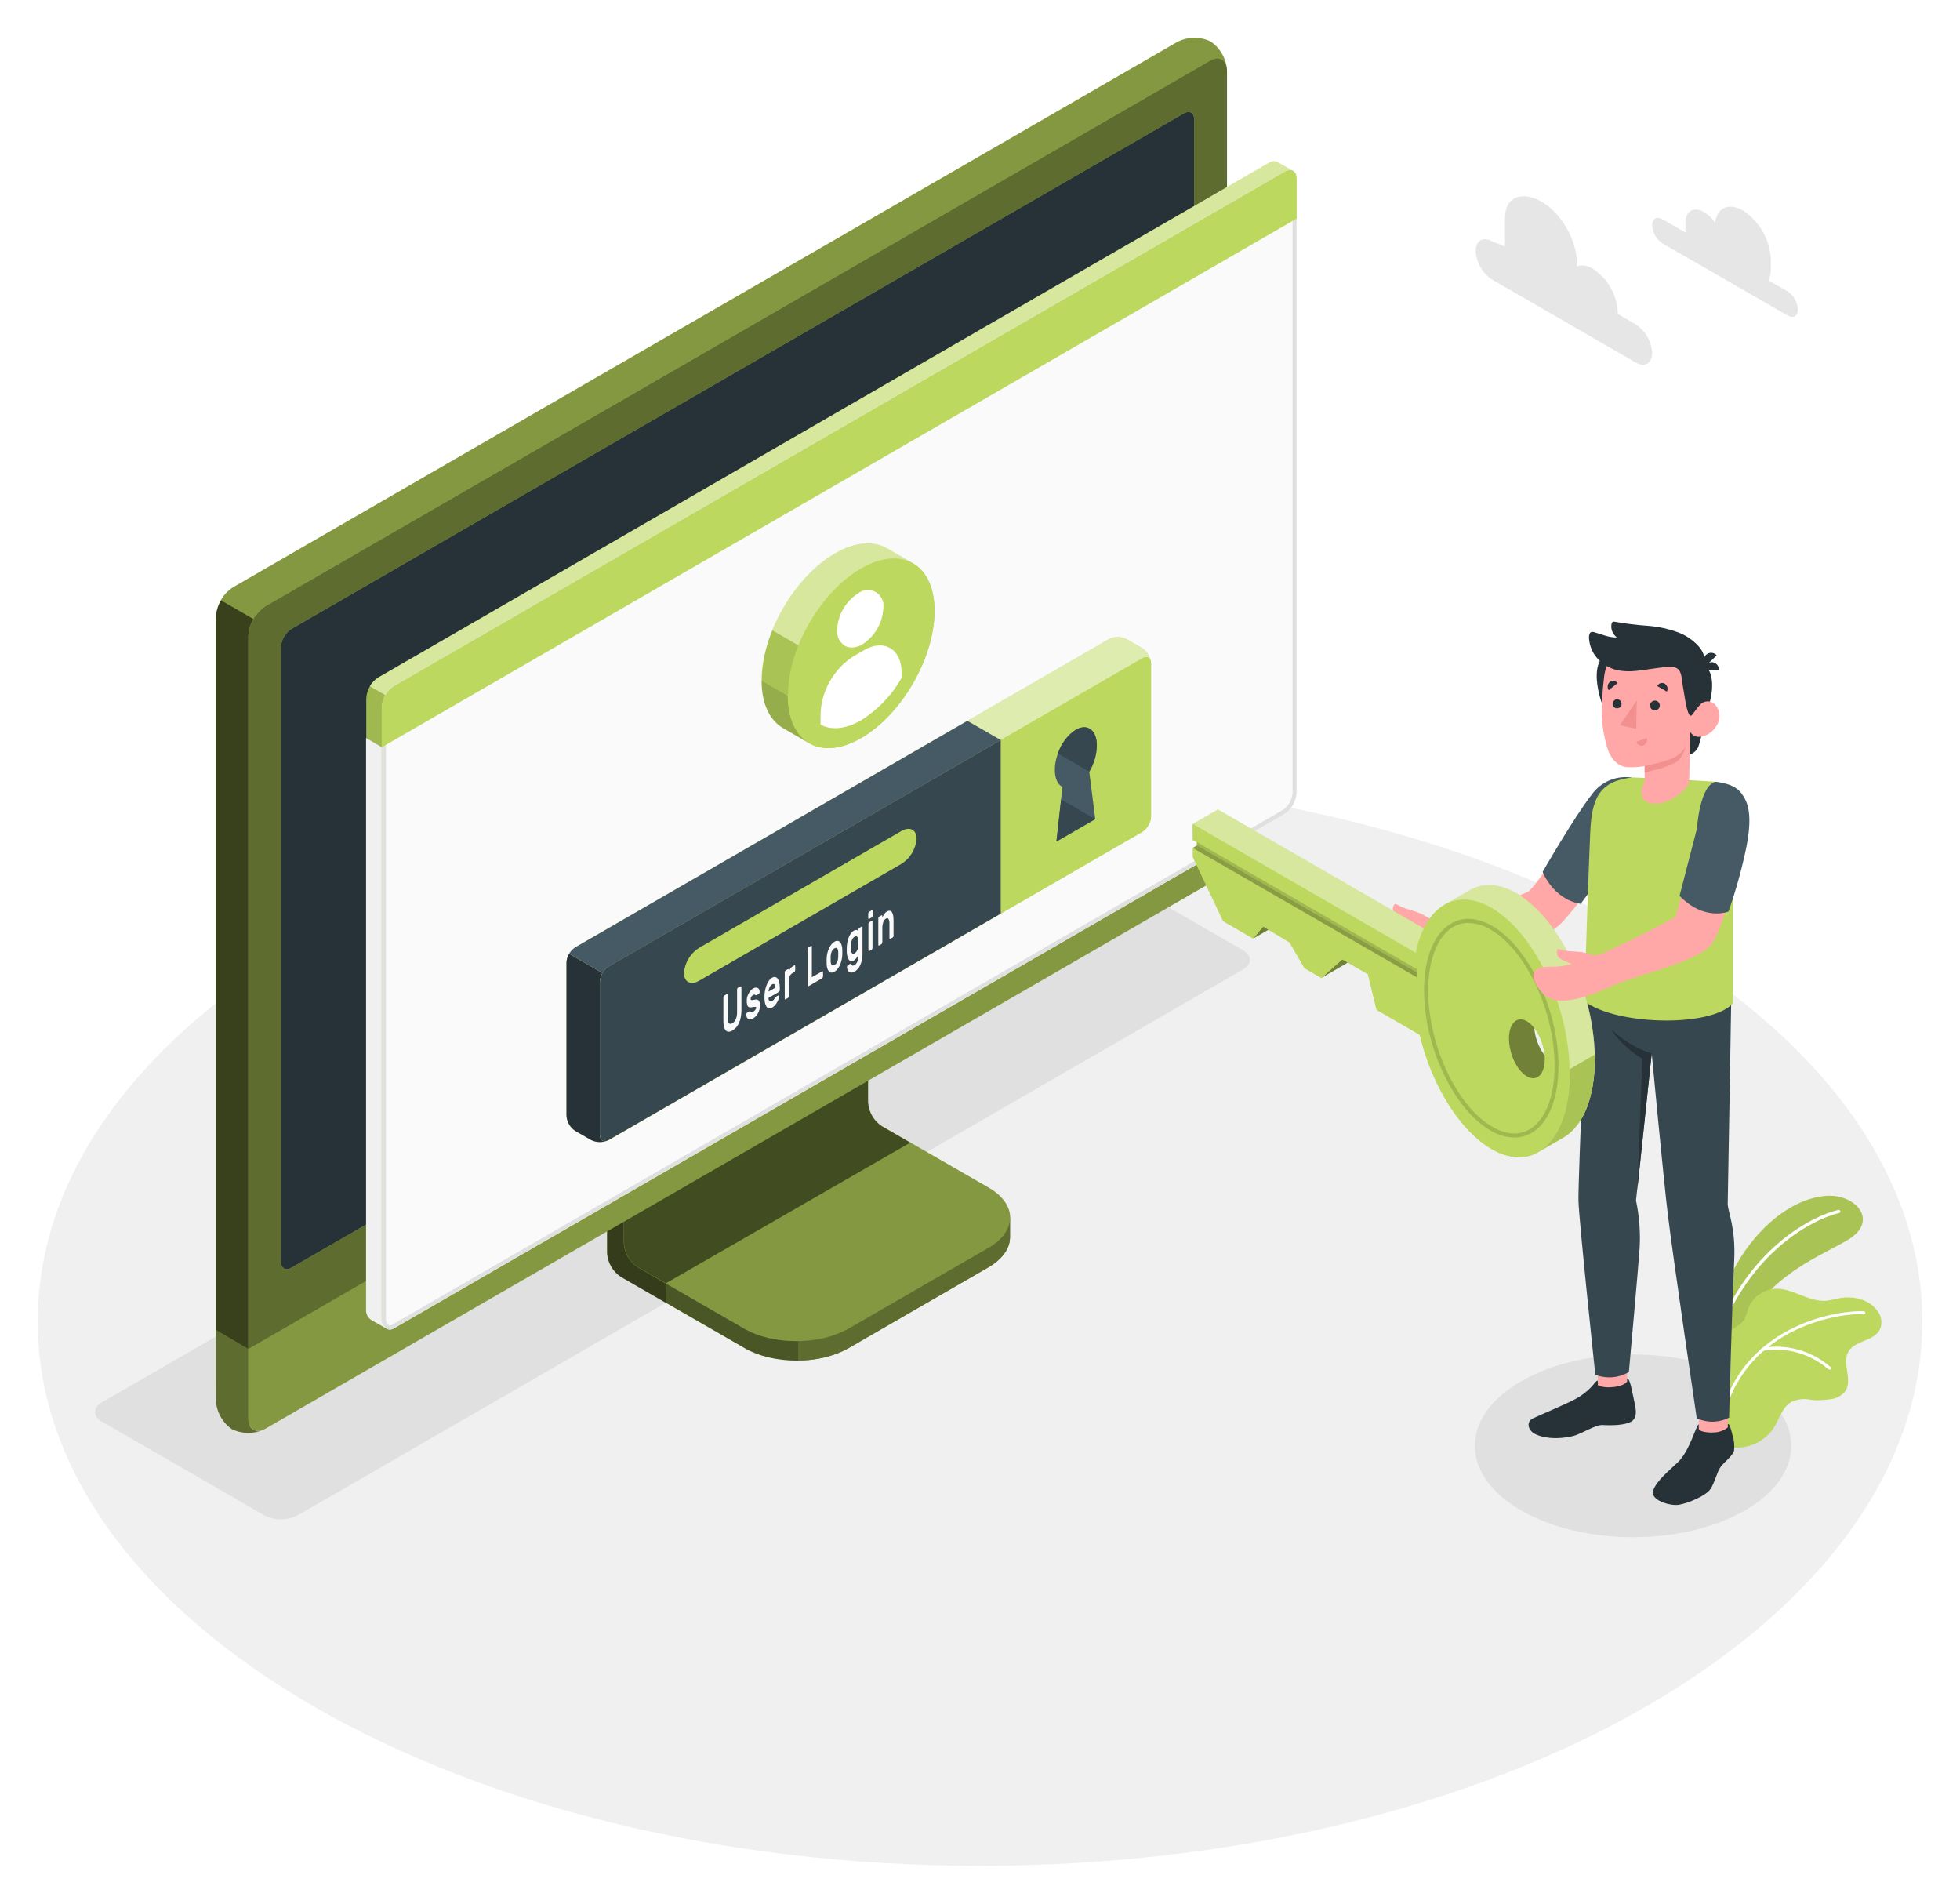 <svg width="520" height="505" viewBox="0 0 520 505" fill="none" xmlns="http://www.w3.org/2000/svg">
<g filter="url(#filter0_d_275_5054)">
<path d="M255 489.89C393.071 489.89 505 425.267 505 345.551C505 265.836 393.071 201.213 255 201.213C116.929 201.213 5 265.836 5 345.551C5 425.267 116.929 489.89 255 489.89Z" fill="#F0F0F0"/>
<path d="M398.574 395.634C382.181 386.169 382.181 370.826 398.574 361.362C414.968 351.897 441.548 351.897 457.941 361.362C474.335 370.826 474.335 386.169 457.941 395.634C441.548 405.099 414.968 405.099 398.574 395.634Z" fill="#E0E0E0"/>
<path d="M65.142 396.95L22.02 372.057C19.59 370.657 19.59 368.375 22.02 366.975L272.847 222.159C274.21 221.468 275.717 221.108 277.245 221.108C278.774 221.108 280.28 221.468 281.644 222.159L324.776 247.052C327.206 248.453 327.206 250.734 324.776 252.135L73.949 396.95C72.584 397.641 71.075 398.001 69.545 398.001C68.015 398.001 66.507 397.641 65.142 396.95Z" fill="#E0E0E0"/>
<path d="M220.144 352.576L257.218 331.142C261.038 328.935 262.948 326.049 262.948 323.152C262.948 320.255 262.948 317.995 262.948 317.995L224.494 296.307C223.42 295.612 222.526 294.673 221.884 293.567C221.242 292.46 220.871 291.218 220.802 289.94V244.219L156.076 281.632V327.333C156.151 328.609 156.524 329.85 157.165 330.955C157.806 332.061 158.698 333.001 159.769 333.699L192.492 352.544C200.111 356.99 212.504 356.99 220.144 352.576Z" fill="#BCD85E"/>
<g opacity="0.6">
<path d="M220.144 352.576L257.218 331.142C261.038 328.935 262.948 326.049 262.948 323.152C262.948 320.255 262.948 317.995 262.948 317.995L224.494 296.307C223.42 295.612 222.526 294.673 221.884 293.567C221.242 292.46 220.871 291.218 220.802 289.94V244.219L156.076 281.632V327.333C156.151 328.609 156.524 329.85 157.165 330.955C157.806 332.061 158.698 333.001 159.769 333.699L192.492 352.544C200.111 356.99 212.504 356.99 220.144 352.576Z" fill="black"/>
</g>
<path opacity="0.3" d="M171.6 335.429V340.565L159.737 333.721C158.666 333.023 157.775 332.083 157.136 330.977C156.496 329.871 156.126 328.63 156.055 327.354V281.633L168.385 274.513C168.639 277.643 168.915 280.879 169.18 284.062L160.511 289.049V324.755C160.58 326.032 160.951 327.275 161.592 328.382C162.234 329.488 163.129 330.427 164.204 331.121L171.6 335.429Z" fill="black"/>
<path d="M160.511 324.765C160.584 326.042 160.956 327.283 161.598 328.389C162.239 329.495 163.132 330.434 164.204 331.132L192.45 347.408C200.089 351.812 212.483 351.822 220.133 347.408L257.271 325.975C264.921 321.561 264.921 314.409 257.271 309.995L229.004 293.718C227.935 293.019 227.044 292.079 226.405 290.973C225.765 289.867 225.394 288.627 225.322 287.352V251.636L160.596 289.049L160.511 324.765Z" fill="#BCD85E"/>
<path opacity="0.3" d="M160.511 324.765C160.584 326.042 160.956 327.283 161.598 328.389C162.239 329.495 163.132 330.434 164.204 331.132L192.45 347.408C200.089 351.812 212.483 351.822 220.133 347.408L257.271 325.975C264.921 321.561 264.921 314.409 257.271 309.995L229.004 293.718C227.935 293.019 227.044 292.079 226.405 290.973C225.765 289.867 225.394 288.627 225.322 287.352V251.636L160.596 289.049L160.511 324.765Z" fill="black"/>
<path opacity="0.5" d="M236.484 298.079L228.961 293.739C227.892 293.04 227.002 292.1 226.362 290.994C225.723 289.889 225.352 288.648 225.279 287.373V251.636L160.554 289.049V324.765C160.627 326.042 160.999 327.283 161.64 328.389C162.282 329.495 163.175 330.434 164.246 331.132L171.674 335.376L236.484 298.079Z" fill="black"/>
<path d="M262.958 318.006V323.163C262.958 326.06 261.038 328.935 257.229 331.153L220.091 352.576C216.027 354.745 211.487 355.872 206.88 355.855V350.719C211.487 350.736 216.027 349.61 220.091 347.44L257.229 325.996C261.038 323.8 262.958 320.903 262.958 318.006Z" fill="#BCD85E"/>
<path opacity="0.5" d="M262.958 318.006V323.163C262.958 326.06 261.038 328.935 257.229 331.153L220.091 352.576C216.027 354.745 211.487 355.872 206.88 355.855V350.719C211.487 350.736 216.027 349.61 220.091 347.44L257.229 325.996C261.038 323.8 262.958 320.903 262.958 318.006Z" fill="black"/>
<path d="M56.526 369.15C57.925 369.826 59.464 370.163 61.017 370.136C62.571 370.108 64.097 369.716 65.471 368.991L315.885 224.419C317.227 223.543 318.345 222.364 319.147 220.975C319.949 219.587 320.412 218.03 320.5 216.429V13.849C320.452 12.291 320.037 10.768 319.288 9.401C318.54 8.035 317.479 6.865 316.192 5.986C314.795 5.31 313.257 4.972 311.705 5.002C310.152 5.031 308.629 5.427 307.258 6.156L56.844 150.77C55.506 151.651 54.395 152.836 53.602 154.228C52.81 155.621 52.357 157.181 52.282 158.781V361.33C52.329 362.874 52.737 364.386 53.475 365.744C54.212 367.102 55.257 368.269 56.526 369.15Z" fill="#BCD85E"/>
<path d="M65.503 368.98L315.916 224.409C317.261 223.535 318.38 222.355 319.182 220.967C319.984 219.578 320.447 218.02 320.532 216.419V13.849C320.532 10.91 318.463 9.711 315.916 11.185L65.503 155.757C64.159 156.632 63.041 157.812 62.239 159.2C61.437 160.588 60.974 162.146 60.887 163.747V366.317C60.887 369.256 62.956 370.455 65.503 368.98Z" fill="#BCD85E"/>
<path opacity="0.5" d="M65.503 368.98L315.916 224.409C317.261 223.535 318.38 222.355 319.182 220.967C319.984 219.578 320.447 218.02 320.532 216.419V13.849C320.532 10.91 318.463 9.711 315.916 11.185L65.503 155.757C64.159 156.632 63.041 157.812 62.239 159.2C61.437 160.588 60.974 162.146 60.887 163.747V366.317C60.887 369.256 62.956 370.455 65.503 368.98Z" fill="black"/>
<path d="M64.824 374.243C63.511 374.816 62.089 375.098 60.656 375.069C59.224 375.039 57.815 374.7 56.526 374.073C55.254 373.19 54.207 372.02 53.47 370.658C52.733 369.296 52.326 367.78 52.282 366.232V347.791L60.929 352.799V371.24C60.876 373.925 62.585 375.145 64.824 374.243Z" fill="#BCD85E"/>
<path opacity="0.5" d="M64.824 374.243C63.511 374.816 62.089 375.098 60.656 375.069C59.224 375.039 57.815 374.7 56.526 374.073C55.254 373.19 54.207 372.02 53.47 370.658C52.733 369.296 52.326 367.78 52.282 366.232V347.791L60.929 352.799V371.24C60.876 373.925 62.585 375.145 64.824 374.243Z" fill="black"/>
<path d="M60.876 352.799V371.24C60.876 374.179 62.999 375.368 65.492 373.904L315.906 229.332C317.243 228.46 318.357 227.287 319.159 225.907C319.96 224.527 320.427 222.978 320.522 221.385V202.858L60.876 352.799Z" fill="#BCD85E"/>
<path opacity="0.3" d="M60.887 352.756V371.24C60.887 374.179 63.009 375.368 65.503 373.904L315.916 229.332C317.252 228.459 318.364 227.286 319.163 225.906C319.963 224.525 320.428 222.977 320.522 221.385V202.858L60.887 352.756Z" fill="black"/>
<path d="M69.535 329.614V166.622C69.584 165.662 69.86 164.727 70.339 163.894C70.819 163.06 71.488 162.352 72.293 161.826L309.062 25.086C310.59 24.205 311.831 24.916 311.831 26.677V189.754C311.78 190.715 311.502 191.65 311.021 192.484C310.54 193.317 309.869 194.025 309.062 194.55L72.304 331.259C70.776 332.14 69.535 331.418 69.535 329.614Z" fill="#BCD85E"/>
<path d="M69.535 329.614V166.622C69.584 165.662 69.86 164.727 70.339 163.894C70.819 163.06 71.488 162.352 72.293 161.826L309.062 25.086C310.59 24.205 311.831 24.916 311.831 26.677V189.754C311.78 190.715 311.502 191.65 311.021 192.484C310.54 193.317 309.869 194.025 309.062 194.55L72.304 331.259C70.776 332.14 69.535 331.418 69.535 329.614Z" fill="#263238"/>
<path d="M190.699 283.702C189.439 284.521 188.39 285.627 187.637 286.929C186.885 288.23 186.451 289.691 186.37 291.193C186.37 293.952 188.312 295.076 190.699 293.697C191.961 292.876 193.011 291.769 193.763 290.465C194.515 289.161 194.949 287.698 195.028 286.195C195.028 283.436 193.086 282.322 190.699 283.702Z" fill="#BCD85E"/>
<path opacity="0.7" d="M62.245 159.184C61.423 160.566 60.953 162.13 60.876 163.736V352.799L52.282 347.79V158.781C52.337 157.169 52.805 155.598 53.64 154.218L62.245 159.184Z" fill="black"/>
<path opacity="0.3" d="M320.479 13.085C320.15 10.708 318.23 9.901 315.906 11.185L65.492 155.757C64.134 156.606 63.014 157.785 62.234 159.184L53.576 154.186C54.361 152.788 55.484 151.609 56.844 150.759L307.258 6.198C308.631 5.469 310.156 5.074 311.71 5.044C313.264 5.015 314.804 5.352 316.203 6.028C317.379 6.83 318.37 7.875 319.108 9.092C319.845 10.309 320.313 11.671 320.479 13.085Z" fill="black"/>
<path d="M333.987 38.02C333.615 37.833 333.199 37.752 332.784 37.783C332.369 37.815 331.97 37.959 331.631 38.2L95.351 174.697C94.418 175.314 93.644 176.141 93.091 177.113C92.538 178.084 92.222 179.172 92.167 180.289V342.283C92.134 342.83 92.243 343.376 92.483 343.869C92.722 344.362 93.085 344.784 93.536 345.095C94.056 345.382 96.836 346.995 97.664 347.44C97.957 347.589 98.284 347.658 98.612 347.639C98.94 347.621 99.257 347.516 99.531 347.334L335.759 210.837C336.691 210.221 337.465 209.393 338.018 208.422C338.571 207.45 338.887 206.362 338.942 205.245V42.413C338.989 42.001 338.921 41.585 338.745 41.21C338.569 40.835 338.291 40.517 337.944 40.291C337.414 39.941 334.581 38.37 333.987 38.02Z" fill="#BCD85E"/>
<path d="M99.478 176.989L335.769 40.545C337.552 39.484 338.952 40.354 338.952 42.413V205.245C338.898 206.362 338.581 207.45 338.028 208.422C337.475 209.393 336.701 210.221 335.769 210.837L99.478 347.334C97.695 348.395 96.295 346.687 96.295 344.628V182.581C96.351 181.465 96.668 180.377 97.221 179.406C97.774 178.435 98.547 177.607 99.478 176.989Z" fill="#FAFAFA"/>
<path d="M337.212 41.161C337.838 41.161 337.934 41.946 337.934 42.413V205.245C337.876 206.18 337.602 207.089 337.132 207.899C336.663 208.71 336.011 209.4 335.228 209.914L98.969 346.411C98.81 346.514 98.627 346.572 98.438 346.581C97.844 346.581 97.377 345.668 97.377 344.628V182.581C97.428 181.646 97.694 180.736 98.154 179.921C98.615 179.105 99.256 178.407 100.03 177.88L336.3 41.458C336.573 41.281 336.887 41.179 337.212 41.161ZM337.212 40.1C336.701 40.121 336.204 40.275 335.769 40.545L99.478 176.989C98.547 177.607 97.774 178.435 97.221 179.406C96.668 180.377 96.351 181.465 96.295 182.581V344.628C96.295 346.262 97.207 347.642 98.417 347.642C98.792 347.635 99.158 347.528 99.478 347.334L335.758 210.837C336.691 210.221 337.465 209.393 338.018 208.421C338.571 207.45 338.887 206.362 338.942 205.245V42.413C338.942 40.949 338.22 40.1 337.159 40.1H337.212Z" fill="#E0E0E0"/>
<path d="M93.472 345.095C93.823 345.276 96.337 346.708 97.441 347.345C97.045 347.016 96.731 346.599 96.525 346.127C96.318 345.656 96.225 345.142 96.252 344.628V193.16L92.114 190.74V342.283C92.08 342.829 92.187 343.375 92.425 343.867C92.663 344.36 93.024 344.783 93.472 345.095Z" fill="#F0F0F0"/>
<path d="M338.995 42.381C338.995 40.344 337.541 39.516 335.811 40.545L99.478 176.989C98.547 177.607 97.774 178.435 97.221 179.406C96.668 180.377 96.351 181.465 96.295 182.581V193.192L338.995 52.992V42.381Z" fill="#BCD85E"/>
<g opacity="0.4">
<path d="M335.769 40.545L99.478 176.978C98.53 177.576 97.749 178.405 97.207 179.387L93.101 177C93.641 176.052 94.416 175.259 95.351 174.697L331.631 38.2C331.969 37.958 332.367 37.811 332.782 37.778C333.197 37.744 333.614 37.824 333.986 38.009C334.559 38.37 337.244 39.887 337.934 40.259C337.577 40.127 337.193 40.083 336.816 40.133C336.439 40.183 336.079 40.325 335.769 40.545Z" fill="white"/>
</g>
<path opacity="0.15" d="M92.114 190.751V180.236C92.158 179.09 92.498 177.975 93.101 177L97.218 179.376C96.624 180.335 96.291 181.432 96.252 182.56V193.17L92.114 190.751Z" fill="black"/>
<path d="M289.167 164.532L147.651 246.235C146.963 246.681 146.39 247.284 145.979 247.994C145.567 248.704 145.33 249.501 145.285 250.32V290.895C145.33 291.715 145.567 292.511 145.979 293.221C146.39 293.931 146.963 294.534 147.651 294.98L151.779 297.357C152.512 297.728 153.323 297.922 154.145 297.922C154.967 297.922 155.777 297.728 156.511 297.357L298.005 215.654C298.694 215.206 299.267 214.601 299.678 213.889C300.089 213.178 300.327 212.379 300.372 211.559V170.973C300.327 170.153 300.089 169.357 299.678 168.647C299.267 167.937 298.694 167.334 298.005 166.887L293.867 164.511C293.137 164.146 292.331 163.957 291.514 163.961C290.698 163.965 289.894 164.16 289.167 164.532Z" fill="#BCD85E"/>
<path opacity="0.5" d="M300.372 170.612C300.202 169.392 299.215 168.946 298.027 169.636L156.511 251.339C155.813 251.772 155.239 252.379 154.845 253.1L145.985 247.986C146.382 247.276 146.951 246.678 147.64 246.245L289.167 164.543C289.898 164.171 290.707 163.977 291.528 163.977C292.348 163.977 293.157 164.171 293.888 164.543L298.027 166.919C298.658 167.333 299.193 167.876 299.597 168.513C300.002 169.15 300.266 169.865 300.372 170.612Z" fill="white"/>
<path d="M156.108 297.559C155.415 297.832 154.672 297.956 153.928 297.923C153.184 297.89 152.455 297.701 151.789 297.368L147.651 294.991C146.964 294.543 146.392 293.94 145.981 293.231C145.57 292.521 145.331 291.725 145.285 290.906V250.331C145.317 249.502 145.558 248.696 145.985 247.986L154.845 253.1C154.415 253.801 154.173 254.602 154.145 255.424V296.01C154.145 297.357 154.994 297.983 156.108 297.559Z" fill="#263238"/>
<path d="M156.511 251.339L298.027 169.636C299.332 168.882 300.393 169.487 300.393 170.994V211.58C300.348 212.401 300.11 213.199 299.699 213.911C299.288 214.622 298.715 215.227 298.027 215.676L156.532 297.379C155.227 298.132 154.166 297.516 154.166 296.01V255.434C154.209 254.616 154.443 253.818 154.85 253.107C155.258 252.395 155.826 251.79 156.511 251.339Z" fill="#BCD85E"/>
<path d="M251.647 186.199L147.662 246.245C146.973 246.677 146.403 247.276 146.006 247.985L154.866 253.1C155.26 252.379 155.834 251.772 156.532 251.338L260.518 191.303L251.647 186.199Z" fill="#455A64"/>
<path d="M260.496 191.303L156.511 251.338C155.823 251.787 155.25 252.392 154.839 253.104C154.427 253.815 154.19 254.614 154.145 255.434V295.999C154.145 297.506 155.206 298.121 156.511 297.368L260.496 237.332V191.303Z" fill="#37474F"/>
<path d="M180.491 246.394L234.15 215.421C236.367 214.137 238.171 215.05 238.171 217.458C238.072 218.811 237.655 220.121 236.955 221.283C236.254 222.444 235.29 223.424 234.139 224.143L180.491 255.126C178.274 256.41 176.459 255.498 176.459 253.089C176.559 251.735 176.976 250.424 177.677 249.261C178.377 248.098 179.341 247.116 180.491 246.394Z" fill="#BCD85E"/>
<path d="M191.484 256.655C191.494 256.643 191.506 256.634 191.52 256.628C191.534 256.622 191.549 256.619 191.564 256.619C191.579 256.619 191.594 256.622 191.607 256.628C191.621 256.634 191.633 256.643 191.643 256.655C191.691 256.727 191.713 256.812 191.707 256.899V262.936C191.708 263.519 191.658 264.102 191.558 264.676C191.471 265.201 191.321 265.714 191.113 266.204C190.922 266.653 190.673 267.074 190.37 267.456C190.071 267.811 189.712 268.109 189.309 268.337C188.993 268.543 188.625 268.653 188.248 268.655C188.104 268.644 187.964 268.603 187.836 268.536C187.708 268.468 187.596 268.375 187.505 268.263C187.272 267.951 187.119 267.586 187.059 267.202C186.958 266.688 186.912 266.165 186.921 265.642V259.594C186.921 259.488 186.943 259.383 186.985 259.286C187.011 259.199 187.068 259.123 187.144 259.074L187.813 258.681C187.834 258.661 187.863 258.65 187.892 258.65C187.922 258.65 187.95 258.661 187.972 258.681C188.021 258.753 188.043 258.839 188.036 258.925V264.889C188.027 265.217 188.059 265.544 188.131 265.865C188.16 266.07 188.249 266.261 188.386 266.416C188.433 266.473 188.494 266.518 188.562 266.548C188.63 266.577 188.704 266.59 188.778 266.586C188.96 266.574 189.135 266.516 189.288 266.416C189.476 266.304 189.648 266.164 189.797 266.003C189.963 265.812 190.098 265.597 190.2 265.366C190.32 265.094 190.409 264.809 190.465 264.517C190.527 264.167 190.556 263.812 190.55 263.456V257.482C190.554 257.376 190.579 257.271 190.625 257.175C190.651 257.087 190.707 257.012 190.784 256.962L191.484 256.655Z" fill="#FAFAFA"/>
<path d="M195.643 262.363C195.649 262.285 195.63 262.207 195.59 262.14C195.565 262.113 195.534 262.092 195.499 262.079C195.463 262.066 195.426 262.061 195.389 262.066C195.258 262.048 195.126 262.048 194.996 262.066L194.381 262.183C194.182 262.232 193.974 262.232 193.776 262.183C193.62 262.133 193.486 262.032 193.394 261.896C193.29 261.724 193.222 261.533 193.192 261.334C193.089 260.766 193.089 260.183 193.192 259.615C193.272 259.289 193.386 258.973 193.532 258.671C193.677 258.369 193.855 258.084 194.062 257.822C194.263 257.571 194.508 257.359 194.784 257.196C195.007 257.06 195.257 256.973 195.516 256.941C195.704 256.922 195.894 256.962 196.057 257.058C196.213 257.153 196.335 257.294 196.407 257.461C196.493 257.659 196.54 257.871 196.545 258.087C196.556 258.194 196.534 258.301 196.482 258.395C196.456 258.482 196.399 258.557 196.322 258.607L195.686 258.978C195.657 258.995 195.624 259.004 195.59 259.004C195.557 259.004 195.524 258.995 195.495 258.978L195.357 258.872C195.302 258.829 195.236 258.803 195.166 258.798C195.029 258.813 194.899 258.86 194.784 258.936C194.617 259.036 194.47 259.166 194.349 259.318C194.22 259.485 194.153 259.691 194.158 259.901C194.143 259.982 194.143 260.065 194.158 260.145C194.178 260.175 194.205 260.2 194.236 260.219C194.267 260.237 194.302 260.248 194.338 260.252C194.454 260.271 194.573 260.271 194.688 260.252L195.283 260.145C195.781 260.05 196.121 260.145 196.344 260.421C196.578 260.814 196.685 261.27 196.651 261.726C196.649 262.042 196.606 262.356 196.524 262.66C196.44 262.991 196.319 263.311 196.163 263.615C196.007 263.929 195.811 264.222 195.58 264.485C195.36 264.743 195.098 264.962 194.805 265.133C194.572 265.282 194.306 265.373 194.031 265.398C193.831 265.405 193.634 265.349 193.468 265.239C193.304 265.127 193.179 264.968 193.107 264.782C193.022 264.581 192.978 264.364 192.98 264.146C192.97 264.036 192.992 263.925 193.044 263.827C193.07 263.74 193.126 263.665 193.203 263.615L193.84 263.244C193.924 263.244 193.988 263.191 194.031 263.244L194.168 263.392C194.197 263.424 194.231 263.45 194.269 263.468C194.307 263.486 194.349 263.497 194.391 263.498C194.541 263.499 194.686 263.451 194.805 263.361C194.997 263.252 195.169 263.112 195.314 262.947C195.387 262.859 195.447 262.763 195.495 262.66C195.57 262.576 195.621 262.474 195.643 262.363Z" fill="#FAFAFA"/>
<path d="M197.808 259.487C197.806 258.936 197.852 258.386 197.946 257.843C198.035 257.332 198.173 256.831 198.36 256.347C198.516 255.913 198.73 255.503 198.997 255.126C199.219 254.803 199.508 254.532 199.845 254.331C200.091 254.165 200.391 254.101 200.684 254.15C200.943 254.21 201.17 254.366 201.32 254.585C201.52 254.873 201.661 255.198 201.734 255.54C201.836 255.986 201.886 256.442 201.883 256.898V257.556C201.886 257.667 201.86 257.777 201.808 257.875C201.782 257.962 201.726 258.037 201.649 258.087L198.89 259.689C198.884 259.876 198.909 260.062 198.965 260.241C199.006 260.361 199.079 260.467 199.177 260.549C199.264 260.618 199.374 260.652 199.485 260.644C199.613 260.629 199.736 260.585 199.845 260.517C200.006 260.43 200.15 260.315 200.27 260.177C200.378 260.055 200.471 259.919 200.546 259.774C200.591 259.69 200.641 259.609 200.694 259.53C200.74 259.476 200.794 259.429 200.853 259.392L201.511 259.01C201.534 258.992 201.562 258.982 201.591 258.982C201.62 258.982 201.648 258.992 201.67 259.01C201.698 259.044 201.718 259.083 201.729 259.125C201.74 259.167 201.742 259.211 201.734 259.254C201.723 259.461 201.68 259.665 201.607 259.859C201.515 260.153 201.394 260.438 201.246 260.708C201.08 261.018 200.881 261.31 200.652 261.578C200.423 261.851 200.151 262.084 199.845 262.268C199.595 262.432 199.294 262.503 198.997 262.469C198.736 262.406 198.508 262.247 198.36 262.023C198.151 261.702 198.01 261.341 197.946 260.962C197.85 260.477 197.803 259.983 197.808 259.487ZM199.845 256.103C199.682 256.191 199.541 256.314 199.432 256.463C199.314 256.612 199.217 256.776 199.145 256.952C199.071 257.127 199.01 257.308 198.965 257.493C198.927 257.66 198.903 257.831 198.89 258.002L200.758 256.941C200.747 256.795 200.726 256.649 200.694 256.506C200.678 256.378 200.627 256.256 200.546 256.156C200.514 256.11 200.473 256.071 200.426 256.042C200.378 256.013 200.325 255.994 200.27 255.986C200.119 255.973 199.969 256.015 199.845 256.103Z" fill="#FAFAFA"/>
<path d="M205.214 253.142C204.893 253.326 204.64 253.609 204.493 253.949C204.328 254.397 204.252 254.872 204.27 255.349V259.18C204.272 259.289 204.25 259.398 204.206 259.498C204.18 259.586 204.124 259.661 204.047 259.71L203.421 260.071C203.411 260.082 203.399 260.092 203.385 260.098C203.372 260.104 203.357 260.107 203.342 260.107C203.327 260.107 203.312 260.104 203.298 260.098C203.284 260.092 203.272 260.082 203.262 260.071C203.215 259.999 203.192 259.913 203.198 259.827V252.962C203.199 252.853 203.221 252.745 203.262 252.644C203.292 252.558 203.347 252.484 203.421 252.431L204.047 252.071C204.069 252.051 204.097 252.039 204.127 252.039C204.156 252.039 204.185 252.051 204.206 252.071C204.256 252.138 204.278 252.221 204.27 252.304V252.644C204.397 252.359 204.553 252.089 204.737 251.837C204.905 251.605 205.122 251.413 205.374 251.275L205.756 251.052C205.775 251.033 205.802 251.022 205.83 251.022C205.858 251.022 205.884 251.033 205.904 251.052C205.955 251.123 205.981 251.209 205.978 251.296V252.262C205.977 252.372 205.951 252.48 205.904 252.58C205.877 252.664 205.825 252.738 205.756 252.792L205.214 253.142Z" fill="#FAFAFA"/>
<path d="M213.13 252.633C213.14 252.622 213.152 252.613 213.166 252.607C213.18 252.6 213.194 252.597 213.209 252.597C213.225 252.597 213.239 252.6 213.253 252.607C213.267 252.613 213.279 252.622 213.289 252.633C213.337 252.705 213.359 252.791 213.353 252.877V253.938C213.352 254.047 213.331 254.155 213.289 254.257C213.253 254.335 213.198 254.404 213.13 254.458L209.501 256.58C209.479 256.6 209.451 256.612 209.421 256.612C209.392 256.612 209.363 256.6 209.342 256.58C209.294 256.512 209.272 256.43 209.278 256.347V246.797C209.279 246.688 209.3 246.58 209.342 246.479C209.372 246.396 209.427 246.325 209.501 246.277L210.17 245.885C210.191 245.864 210.22 245.853 210.249 245.853C210.279 245.853 210.307 245.864 210.329 245.885C210.376 245.953 210.399 246.035 210.392 246.118V254.193L213.13 252.633Z" fill="#FAFAFA"/>
<path d="M216.387 244.781C216.626 244.616 216.915 244.537 217.204 244.558C217.453 244.578 217.685 244.692 217.852 244.877C218.05 245.104 218.194 245.372 218.276 245.662C218.39 246.037 218.454 246.426 218.467 246.818C218.467 246.903 218.467 247.02 218.467 247.158V247.975C218.467 248.102 218.467 248.219 218.467 248.315C218.446 248.776 218.382 249.234 218.276 249.683C218.178 250.121 218.036 250.548 217.852 250.957C217.684 251.337 217.466 251.694 217.204 252.018C216.981 252.311 216.703 252.559 216.387 252.75C216.142 252.909 215.852 252.987 215.56 252.973C215.315 252.951 215.087 252.838 214.923 252.654C214.72 252.435 214.574 252.169 214.499 251.88C214.385 251.504 214.321 251.115 214.308 250.723C214.308 250.638 214.308 250.532 214.308 250.394V249.577C214.308 249.439 214.308 249.323 214.308 249.238C214.32 248.773 214.381 248.311 214.488 247.858C214.591 247.417 214.737 246.987 214.923 246.574C215.092 246.196 215.306 245.84 215.56 245.513C215.785 245.217 216.066 244.968 216.387 244.781ZM217.385 247.519C217.384 247.284 217.345 247.051 217.268 246.829C217.229 246.694 217.147 246.575 217.035 246.489C216.944 246.429 216.835 246.402 216.727 246.415C216.606 246.438 216.49 246.485 216.387 246.553C216.263 246.621 216.148 246.707 216.048 246.808C215.926 246.934 215.823 247.077 215.74 247.232C215.634 247.425 215.555 247.632 215.507 247.848C215.437 248.119 215.394 248.396 215.379 248.675C215.379 248.76 215.379 248.856 215.379 248.972V249.726C215.379 249.842 215.379 249.938 215.379 250.002C215.389 250.236 215.432 250.469 215.507 250.691C215.546 250.827 215.627 250.946 215.74 251.031C215.784 251.062 215.834 251.084 215.887 251.095C215.94 251.106 215.995 251.106 216.048 251.095C216.168 251.074 216.283 251.031 216.387 250.967C216.51 250.896 216.624 250.811 216.727 250.713C216.845 250.583 216.949 250.441 217.035 250.288C217.137 250.093 217.215 249.886 217.268 249.673C217.337 249.402 217.377 249.124 217.385 248.845C217.391 248.746 217.391 248.647 217.385 248.548V247.805C217.391 247.71 217.391 247.614 217.385 247.519Z" fill="#FAFAFA"/>
<path d="M221.714 250.988C221.85 250.905 221.972 250.802 222.075 250.681C222.203 250.531 222.313 250.367 222.404 250.192C222.509 249.979 222.591 249.755 222.648 249.524C222.713 249.264 222.745 248.996 222.743 248.728V248.187C222.743 248.293 222.637 248.42 222.563 248.569C222.49 248.724 222.405 248.873 222.308 249.015C222.197 249.164 222.077 249.306 221.947 249.439C221.814 249.579 221.66 249.697 221.491 249.789C221.382 249.864 221.259 249.915 221.13 249.941C221 249.966 220.867 249.965 220.738 249.938C220.502 249.864 220.299 249.71 220.165 249.503C219.992 249.229 219.866 248.927 219.794 248.611C219.703 248.211 219.653 247.802 219.645 247.391C219.645 247.253 219.645 247.084 219.645 246.882C219.645 246.68 219.645 246.511 219.645 246.362C219.658 245.895 219.708 245.431 219.794 244.972C219.881 244.52 220.005 244.077 220.165 243.646C220.315 243.271 220.507 242.915 220.738 242.585C220.934 242.292 221.191 242.046 221.491 241.863C221.632 241.778 221.787 241.717 221.947 241.683C222.067 241.66 222.189 241.66 222.308 241.683C222.402 241.709 222.489 241.756 222.563 241.821C222.631 241.872 222.691 241.933 222.743 242.001V241.661C222.744 241.552 222.765 241.444 222.807 241.343C222.837 241.26 222.893 241.19 222.966 241.141L223.592 240.77C223.614 240.75 223.642 240.739 223.672 240.739C223.701 240.739 223.73 240.75 223.751 240.77C223.803 240.841 223.829 240.927 223.826 241.014V247.911C223.854 248.944 223.662 249.971 223.263 250.925C222.95 251.674 222.408 252.306 221.714 252.728C221.477 252.875 221.207 252.959 220.929 252.972C220.709 252.986 220.49 252.93 220.303 252.813C220.123 252.679 219.978 252.505 219.878 252.304C219.775 252.062 219.717 251.803 219.709 251.54C219.699 251.43 219.721 251.319 219.772 251.222C219.798 251.134 219.855 251.059 219.931 251.01L220.494 250.691C220.507 250.677 220.522 250.666 220.54 250.659C220.557 250.651 220.576 250.647 220.595 250.647C220.614 250.647 220.632 250.651 220.65 250.659C220.667 250.666 220.683 250.677 220.695 250.691C220.748 250.746 220.794 250.807 220.833 250.872C220.898 250.985 221.005 251.069 221.13 251.105C221.258 251.2 221.449 251.094 221.714 250.988ZM220.717 245.842C220.717 246.125 220.717 246.401 220.717 246.67C220.686 247.093 220.807 247.514 221.056 247.858C221.151 247.94 221.271 247.984 221.396 247.984C221.52 247.984 221.641 247.94 221.735 247.858C222.043 247.658 222.284 247.369 222.425 247.03C222.618 246.588 222.726 246.113 222.743 245.63C222.743 245.471 222.743 245.28 222.743 245.057C222.743 244.834 222.743 244.643 222.743 244.505C222.765 244.125 222.652 243.749 222.425 243.444C222.331 243.358 222.208 243.31 222.08 243.31C221.952 243.31 221.829 243.358 221.735 243.444C221.433 243.643 221.197 243.928 221.056 244.261C220.838 244.76 220.723 245.298 220.717 245.842Z" fill="#FAFAFA"/>
<path d="M226.298 236.42C226.319 236.402 226.345 236.393 226.372 236.393C226.399 236.393 226.425 236.402 226.446 236.42C226.502 236.488 226.529 236.576 226.521 236.664V237.82C226.521 237.931 226.496 238.04 226.446 238.139C226.417 238.218 226.365 238.288 226.298 238.34L225.587 238.754C225.577 238.765 225.565 238.774 225.551 238.781C225.537 238.787 225.522 238.79 225.507 238.79C225.492 238.79 225.477 238.787 225.464 238.781C225.45 238.774 225.438 238.765 225.428 238.754C225.4 238.722 225.379 238.685 225.366 238.645C225.354 238.605 225.349 238.563 225.353 238.521V237.364C225.353 237.254 225.378 237.145 225.428 237.046C225.457 236.963 225.513 236.892 225.587 236.844L226.298 236.42ZM226.478 246.383C226.479 246.489 226.457 246.594 226.415 246.691C226.381 246.774 226.326 246.847 226.255 246.903L225.619 247.264C225.61 247.275 225.598 247.284 225.586 247.29C225.573 247.296 225.559 247.299 225.544 247.299C225.53 247.299 225.516 247.296 225.503 247.29C225.49 247.284 225.479 247.275 225.47 247.264C225.415 247.195 225.388 247.108 225.396 247.02V240.155C225.395 240.044 225.421 239.935 225.47 239.836C225.5 239.754 225.551 239.681 225.619 239.624L226.255 239.263C226.277 239.243 226.305 239.232 226.335 239.232C226.365 239.232 226.393 239.243 226.415 239.263C226.462 239.332 226.484 239.414 226.478 239.497V246.383Z" fill="#FAFAFA"/>
<path d="M232.06 243.147C232.059 243.256 232.037 243.364 231.996 243.465C231.966 243.548 231.91 243.619 231.837 243.667L231.2 244.038C231.18 244.058 231.154 244.069 231.126 244.069C231.098 244.069 231.071 244.058 231.052 244.038C230.996 243.97 230.969 243.882 230.977 243.794V240.059C231.01 239.618 230.93 239.176 230.744 238.775C230.595 238.51 230.362 238.468 230.033 238.659C229.705 238.879 229.462 239.205 229.343 239.582C229.166 240.082 229.08 240.611 229.089 241.142V244.887C229.088 244.996 229.066 245.104 229.025 245.205C228.999 245.293 228.943 245.368 228.866 245.418L228.24 245.778C228.23 245.79 228.218 245.799 228.204 245.805C228.19 245.811 228.175 245.814 228.16 245.814C228.145 245.814 228.13 245.811 228.117 245.805C228.103 245.799 228.091 245.79 228.081 245.778C228.031 245.711 228.009 245.628 228.017 245.545V238.68C228.015 238.57 228.037 238.462 228.081 238.362C228.107 238.274 228.163 238.199 228.24 238.149L228.866 237.789C228.876 237.777 228.888 237.768 228.902 237.762C228.915 237.756 228.93 237.753 228.945 237.753C228.96 237.753 228.975 237.756 228.989 237.762C229.003 237.768 229.015 237.777 229.025 237.789C229.072 237.861 229.095 237.946 229.089 238.033V238.362C229.228 238.038 229.399 237.729 229.598 237.438C229.773 237.17 230.009 236.948 230.288 236.791C230.529 236.615 230.83 236.539 231.126 236.579C231.243 236.608 231.353 236.662 231.448 236.737C231.543 236.812 231.622 236.907 231.678 237.014C231.832 237.301 231.932 237.614 231.975 237.937C232.031 238.359 232.06 238.785 232.06 239.21V243.147Z" fill="#FAFAFA"/>
<path d="M285.58 212.259L275.277 218.201L276.879 203.749C275.638 203.091 274.853 201.489 274.853 199.187C274.853 195.08 277.357 190.316 280.434 188.576C283.511 186.836 286.005 188.682 286.005 192.82C285.941 195.255 285.246 197.631 283.989 199.717L285.58 212.259Z" fill="#455A64"/>
<path d="M285.591 212.259L276.519 207.028L275.277 218.212L285.591 212.259Z" fill="#37474F"/>
<path d="M280.413 188.544C278.169 190.06 276.496 192.282 275.659 194.857L283.967 199.654C285.225 197.568 285.92 195.191 285.983 192.757C286.005 188.65 283.511 186.772 280.413 188.544Z" fill="#37474F"/>
<path d="M230.33 140.424C226.797 138.387 221.926 138.674 216.536 141.782C205.777 148 197.055 163.099 197.055 175.525C197.055 181.764 199.262 186.135 202.806 188.151L209.671 192.141C213.194 194.178 218.064 193.881 223.465 190.772C234.224 184.565 242.946 169.455 242.946 157.03C242.946 150.823 240.76 146.419 237.238 144.435" fill="#BCD85E"/>
<path d="M223.454 145.783C212.695 152.001 203.973 167.11 203.973 179.525C203.973 191.94 212.695 196.99 223.454 190.772C234.214 184.554 242.946 169.455 242.936 157.03C242.925 144.605 234.203 139.575 223.454 145.783Z" fill="#BCD85E"/>
<path d="M234.203 173.35V174.771C231.625 179.372 227.928 183.248 223.454 186.04C219.263 188.449 215.475 188.714 212.695 187.175V184.247C212.837 181.2 213.707 178.232 215.232 175.59C216.757 172.948 218.892 170.71 221.459 169.063L224.293 167.429C226.797 165.986 229.237 165.795 231.147 166.909C233.057 168.023 234.203 170.368 234.203 173.35Z" fill="#BCD85E"/>
<path opacity="0.4" d="M230.33 140.424L237.227 144.435C233.704 142.387 228.834 142.674 223.433 145.783C216.388 149.857 210.212 157.741 206.795 166.187L199.888 162.187C203.315 153.698 209.437 145.857 216.525 141.782C221.937 138.684 226.807 138.387 230.33 140.424Z" fill="white"/>
<path opacity="0.2" d="M209.427 191.982L202.816 188.151C199.272 186.135 197.065 181.785 197.065 175.525L203.973 179.536C204.015 185.584 206.053 189.892 209.427 191.982Z" fill="black"/>
<path opacity="0.1" d="M199.909 162.187L206.817 166.187C205.047 170.416 204.096 174.942 204.015 179.525L197.108 175.514C197.193 170.935 198.143 166.413 199.909 162.187Z" fill="black"/>
<path d="M220.993 166.76C220.334 166.767 219.686 166.599 219.114 166.272C218.426 165.813 217.874 165.176 217.517 164.429C217.16 163.682 217.012 162.852 217.088 162.028C217.178 160.094 217.73 158.211 218.697 156.535C219.664 154.859 221.019 153.438 222.648 152.393C223.302 151.871 224.099 151.558 224.934 151.496C225.769 151.434 226.603 151.625 227.327 152.044C228.052 152.464 228.633 153.092 228.994 153.847C229.356 154.603 229.481 155.449 229.354 156.277C229.262 158.21 228.71 160.092 227.742 161.768C226.775 163.444 225.421 164.865 223.794 165.911C222.952 166.437 221.985 166.73 220.993 166.76Z" fill="white"/>
<path d="M231.147 166.898C229.237 165.784 226.797 165.975 224.293 167.418L221.459 169.052C218.891 170.7 216.755 172.94 215.23 175.584C213.705 178.227 212.836 181.198 212.695 184.247V187.186C215.475 188.724 219.263 188.459 223.454 186.051C227.928 183.259 231.625 179.383 234.203 174.782V173.36C234.203 170.368 233.099 168.023 231.147 166.898Z" fill="white"/>
<path d="M449.283 350.464C449.283 350.464 450.694 338.071 456.859 328.447C463.024 318.823 471.491 312.828 479.396 312.202C487.301 311.576 493.689 318.855 485.232 323.874C476.775 328.893 461.751 333.965 454.832 352.64L449.283 350.464Z" fill="#BCD85E"/>
<path opacity="0.1" d="M449.283 350.464C449.283 350.464 450.694 338.071 456.859 328.447C463.024 318.823 471.491 312.828 479.396 312.202C487.301 311.576 493.689 318.855 485.232 323.874C476.775 328.893 461.751 333.965 454.832 352.64L449.283 350.464Z" fill="black"/>
<path d="M451.607 347.239H451.522C451.418 347.196 451.335 347.114 451.291 347.011C451.247 346.908 451.246 346.791 451.288 346.687C459.628 326.155 475.502 317.571 482.739 315.916C482.793 315.903 482.849 315.901 482.904 315.911C482.959 315.92 483.012 315.94 483.059 315.969C483.106 315.999 483.147 316.037 483.18 316.083C483.212 316.128 483.235 316.18 483.248 316.234C483.26 316.288 483.262 316.345 483.253 316.4C483.244 316.455 483.224 316.507 483.194 316.555C483.165 316.602 483.126 316.643 483.081 316.675C483.035 316.708 482.984 316.731 482.929 316.743C475.842 318.377 460.276 326.802 452.073 347.016C452.033 347.1 451.964 347.169 451.879 347.209C451.794 347.25 451.698 347.26 451.607 347.239Z" fill="white"/>
<path d="M493.816 347.483C493.105 349.095 491.344 349.944 489.71 350.602C488.076 351.26 486.293 351.971 485.402 353.499C483.619 356.576 486.548 360.926 484.638 363.908C484.188 364.508 483.622 365.011 482.973 365.387C482.323 365.763 481.605 366.003 480.86 366.094C479.64 366.317 478.399 366.317 477.168 366.423C476.578 366.415 475.99 366.369 475.407 366.285C473.692 365.902 471.899 366.092 470.303 366.826C467.852 368.205 467.12 371.293 465.613 373.681C464.692 375.086 463.479 376.277 462.056 377.17C460.633 378.064 459.034 378.64 457.368 378.859C456.307 378.997 454.185 379.198 453.124 378.572C453.041 378.531 452.963 378.482 452.89 378.424C452.731 378.254 452.54 378.031 452.455 377.914C452.45 377.89 452.45 377.864 452.455 377.84C452.02 376.238 452.731 374.582 452.763 372.927V372.63C452.689 370.71 452.636 368.8 452.593 366.89C452.501 363.353 452.466 359.816 452.487 356.279C452.487 353.987 452.233 351.483 453.209 349.329C454.27 346.952 456.944 346.899 457.952 344.575C458.355 343.642 458.567 342.655 458.96 341.71C459.567 340.337 460.538 339.157 461.769 338.299C463.001 337.44 464.444 336.935 465.942 336.84C470.6 336.607 474.77 340.373 479.428 340.023C480.627 339.928 481.805 339.556 482.993 339.344C486.76 338.633 491.121 339.705 493.243 342.899C493.709 343.556 494.005 344.319 494.105 345.119C494.205 345.918 494.106 346.73 493.816 347.483Z" fill="#BCD85E"/>
<path d="M451.989 370.487C451.888 370.457 451.803 370.39 451.752 370.299C451.7 370.207 451.686 370.1 451.713 369.999C458.143 345.87 483.545 342.411 489.519 342.814C489.571 342.817 489.623 342.83 489.67 342.853C489.718 342.876 489.76 342.908 489.794 342.948C489.829 342.987 489.855 343.033 489.872 343.083C489.888 343.133 489.895 343.186 489.89 343.238C489.88 343.342 489.829 343.437 489.75 343.504C489.671 343.571 489.569 343.605 489.466 343.599C483.64 343.185 458.769 346.591 452.477 370.211C452.447 370.311 452.38 370.396 452.288 370.448C452.197 370.499 452.09 370.513 451.989 370.487Z" fill="white"/>
<path d="M480.245 358.263C480.165 358.252 480.09 358.215 480.033 358.157C477.684 356.122 474.916 354.63 471.924 353.788C468.932 352.946 465.792 352.775 462.727 353.287C462.623 353.296 462.52 353.267 462.438 353.204C462.355 353.141 462.299 353.05 462.281 352.947C462.266 352.843 462.291 352.738 462.353 352.652C462.414 352.567 462.507 352.509 462.61 352.491C465.807 351.959 469.082 352.141 472.201 353.023C475.319 353.905 478.204 355.467 480.648 357.595C480.686 357.631 480.716 357.675 480.736 357.723C480.756 357.772 480.767 357.824 480.767 357.876C480.767 357.928 480.756 357.98 480.736 358.029C480.716 358.077 480.686 358.121 480.648 358.157C480.6 358.214 480.536 358.255 480.464 358.274C480.391 358.293 480.315 358.29 480.245 358.263Z" fill="white"/>
<path d="M390.892 59.04L394.266 60.334V52.907C394.266 47.007 398.967 45.596 404.07 48.546C409.185 51.496 413.323 58.658 413.323 64.558V65.619C414.034 65.401 414.786 65.348 415.521 65.462C416.255 65.576 416.955 65.854 417.567 66.277C419.505 67.54 421.118 69.243 422.274 71.247C423.43 73.251 424.097 75.5 424.22 77.81V78.299L428.931 81.015C430.206 81.847 431.267 82.967 432.028 84.285C432.789 85.603 433.23 87.082 433.314 88.602C433.314 91.403 431.351 92.538 428.931 91.138L390.892 69.163C389.616 68.333 388.555 67.213 387.796 65.894C387.036 64.575 386.599 63.096 386.52 61.576C386.52 58.785 388.462 57.65 390.892 59.04Z" fill="#E6E6E6"/>
<path d="M436.083 53.162L442.206 56.695C442.172 56.427 442.154 56.158 442.152 55.889V54.117C442.152 50.933 444.359 49.681 447.097 51.262C448.273 51.983 449.28 52.949 450.047 54.095C450.492 50.127 453.612 48.652 457.389 50.827C459.548 52.232 461.346 54.125 462.636 56.354C463.926 58.583 464.674 61.084 464.817 63.656V66.308C464.844 67.368 464.63 68.42 464.191 69.385L469.284 72.314C470.078 72.84 470.737 73.546 471.209 74.373C471.681 75.201 471.952 76.127 472 77.078C472 78.829 470.77 79.54 469.252 78.67L436.083 59.571C435.281 59.048 434.614 58.343 434.136 57.513C433.658 56.683 433.384 55.752 433.335 54.796C433.335 53.002 434.566 52.291 436.083 53.162Z" fill="#E6E6E6"/>
<path d="M412.379 214.201C407.922 221.735 403.635 228.282 400.622 231.422C394.903 234.075 381.47 238.171 376.217 238.85C375.295 238.967 374.361 238.749 373.586 238.234C371.517 236.876 369.914 236.653 367.739 235.9C366.031 235.317 365.309 234.499 364.991 234.839C364.662 235.224 364.497 235.723 364.531 236.229C364.564 236.734 364.794 237.206 365.171 237.545C365.988 238.32 366.892 238.997 367.867 239.561C365.537 240.139 363.106 240.182 360.757 239.688C356.205 238.489 354.062 240.675 357.139 245.62C358.2 247.381 362.572 250.214 371.358 249.45C374.492 249.281 377.613 248.927 380.706 248.389C389.131 246.585 398.5 244.845 404.261 243.084C406.405 242.241 408.323 240.911 409.864 239.2C419.552 228.154 422.767 220.281 427.011 213.129L426.65 201.458C419.774 201.224 416.103 207.898 412.379 214.201Z" fill="#FFA8A7"/>
<path d="M427.828 201.224C425.834 200.944 423.802 201.214 421.95 202.005C420.099 202.796 418.499 204.078 417.323 205.713C412.612 211.75 404.272 226.244 404.272 226.244C404.272 226.244 406.999 233.513 414.363 234.733L426.194 218.753C426.194 218.753 431.796 207.654 427.828 201.224Z" fill="#455A64"/>
<path d="M453.411 364.142H445.696V377.893H453.411V364.142Z" fill="#FFA8A7"/>
<path d="M426.671 363.41L418.968 363.685L418.575 349.127L426.671 348.852V363.41Z" fill="#FFA8A7"/>
<path d="M454.493 245.1C454.493 252.761 453.368 314.483 453.368 314.483C453.538 316.69 455.49 320.765 455.098 329.243C454.514 340.756 453.739 371.017 453.739 371.017C452.415 371.695 450.954 372.062 449.467 372.092C447.98 372.121 446.505 371.812 445.155 371.187C445.155 371.187 438.895 328.744 437.516 317.38C436.306 307.417 433.208 274.438 433.208 274.438L429.038 313.422C429.922 317.605 430.243 321.887 429.993 326.155C429.632 331.46 427.149 358.921 427.149 358.921C425.816 359.707 424.322 360.18 422.78 360.303C421.237 360.426 419.687 360.197 418.246 359.632C418.246 359.632 413.854 318.25 413.769 313.39C413.663 307.873 416.337 245.036 416.337 245.036L454.493 245.1Z" fill="#37474F"/>
<path d="M445.696 373.925V372.779C444.954 373.108 443.245 379.92 440.179 382.827C437.749 385.14 434.438 387.804 433.59 390.382C432.741 392.961 438.205 394.542 440.487 394.128C443.118 393.64 447.702 391.698 448.848 389.883C449.994 388.069 450.535 385.437 451.469 384.122C452.402 382.806 454.556 381.342 455.055 379.814C455.211 378.384 455.062 376.938 454.62 375.569C454.259 374.148 453.877 372.588 453.41 372.726V373.596C452.323 374.489 450.955 374.97 449.548 374.954C448.423 375.05 445.686 374.816 445.696 373.925Z" fill="#263238"/>
<path d="M418.883 361.202C418.48 361.202 418.151 361.807 417.27 362.805C415.961 364.182 414.429 365.33 412.739 366.2C409.853 367.707 404.251 370.02 401.694 371.219C400.102 371.962 400.176 373.957 401.821 375.092C403.466 376.227 407.423 377.044 412.177 375.941C414.766 375.336 418.14 372.842 420.284 372.98C422.427 373.118 426.406 373.076 427.987 371.919C429.568 370.763 428.931 368.365 428.486 366.296C427.998 364.025 427.425 360.492 426.671 360.651V361.447C425.748 362.911 420.963 363.505 418.926 362.433L418.883 361.202Z" fill="#263238"/>
<path d="M433.208 274.438C429.195 273.125 425.526 270.932 422.47 268.019C422.47 268.019 424.592 272.061 430.703 275.828L429.388 310.642L433.208 274.438Z" fill="#263238"/>
<path d="M450.185 202.349C450.185 202.349 456.551 203.813 456.095 215.315L454.769 233.619V261.101C449.103 267.531 423.997 267.064 415.35 260.591C415.35 260.591 416.326 228.069 416.91 215.549C417.323 206.657 419.371 202.179 428.114 201.203L438.863 201.67L450.185 202.349Z" fill="#BCD85E"/>
<path d="M442.078 178.453C442.115 179.993 441.846 181.525 441.288 182.961C440.73 184.396 439.893 185.707 438.826 186.818C437.759 187.929 436.482 188.817 435.07 189.432C433.658 190.047 432.138 190.376 430.597 190.401C424.231 190.401 420.496 184.905 419.117 178.453C416.57 166.644 424.252 166.495 430.597 166.495C433.705 166.559 436.661 167.855 438.814 170.097C440.967 172.34 442.141 175.345 442.078 178.453Z" fill="#263238"/>
<path d="M447.935 183.281C447.935 183.281 446.174 191.897 445.463 193.319C445.016 194.175 444.256 194.825 443.341 195.134L443.468 189.075L447.935 183.281Z" fill="#263238"/>
<path d="M445.718 170.941C445.718 170.941 446.98 170.623 448.328 172.724C449.474 174.517 449.739 178.549 447.935 183.334L444.614 183.738L445.718 170.941Z" fill="#263238"/>
<path d="M446.938 172.692L451.013 172.766C451.04 172.503 451.014 172.237 450.934 171.984C450.854 171.732 450.722 171.498 450.548 171.299C450.374 171.1 450.16 170.939 449.92 170.826C449.681 170.713 449.42 170.651 449.156 170.644C448.599 170.652 448.064 170.866 447.655 171.243C447.246 171.621 446.99 172.137 446.938 172.692Z" fill="#263238"/>
<path d="M447.437 171.726L450.45 168.83C450.276 168.625 450.062 168.458 449.821 168.341C449.58 168.223 449.317 168.156 449.049 168.145C448.78 168.134 448.513 168.179 448.263 168.277C448.013 168.375 447.786 168.523 447.596 168.713C447.196 169.104 446.958 169.63 446.929 170.189C446.899 170.747 447.08 171.296 447.437 171.726Z" fill="#263238"/>
<path d="M443.617 183.684C444.285 184.098 445.23 182.772 446.057 181.87C446.885 180.968 449.453 180.14 450.79 183.069C452.127 185.998 449.845 188.894 447.935 189.849C444.508 191.547 443.426 189.075 443.426 189.075L443.139 202.72C438.322 210.148 427.393 209.914 431.33 202.359V198.211C429.71 198.48 428.066 198.565 426.427 198.465C423.753 198.041 422.077 195.844 421.26 192.831C419.965 187.992 419.467 184.088 420.57 174.57C421.78 164.15 433.43 164.033 439.67 168.203C445.909 172.373 443.617 183.684 443.617 183.684Z" fill="#FFA8A7"/>
<path d="M429.101 172.946C431.881 172.671 434.629 172.098 437.42 171.885C438.022 171.812 438.632 171.841 439.224 171.97C441.346 172.554 441.091 175.037 441.431 176.766C442.014 179.759 442.492 184.82 443.617 184.841C443.956 184.841 445.23 182.645 446.057 181.859C446.512 181.183 446.769 180.393 446.8 179.578C447.012 178.347 447.118 177.085 447.214 175.833C447.299 174.772 447.405 173.71 447.405 172.649C447.453 171.45 447.357 170.25 447.118 169.074C446.852 168.073 446.342 167.154 445.633 166.4L445.421 166.166C444.022 164.704 442.325 163.56 440.444 162.813C437.739 161.8 434.901 161.181 432.019 160.978C429.141 160.774 426.276 160.42 423.435 159.916C423.272 159.869 423.099 159.869 422.936 159.916C422.821 159.98 422.724 160.072 422.653 160.183C422.583 160.294 422.542 160.422 422.533 160.553C422.417 161.212 422.49 161.891 422.743 162.511C422.997 163.131 423.42 163.666 423.966 164.055C422.045 164.203 419.838 163.206 417.992 162.696C417.842 162.633 417.682 162.601 417.52 162.601C417.357 162.601 417.197 162.633 417.047 162.696C416.862 162.826 416.73 163.018 416.676 163.238C416.542 163.736 416.523 164.259 416.623 164.766C416.792 166.301 417.363 167.765 418.278 169.01C419.708 170.872 421.729 172.193 424.008 172.755C425.686 173.079 427.404 173.143 429.101 172.946Z" fill="#263238"/>
<path d="M431.34 198.211C431.34 198.211 437.303 196.959 439.383 195.802C440.622 195.124 441.628 194.089 442.269 192.831C441.956 194.095 441.397 195.285 440.625 196.333C439.107 198.37 431.34 199.855 431.34 199.855V198.211Z" fill="#F28F8F"/>
<path d="M432.773 182.125C432.761 182.452 432.88 182.771 433.102 183.012C433.325 183.252 433.634 183.395 433.961 183.409C434.221 183.43 434.481 183.372 434.708 183.243C434.934 183.114 435.117 182.92 435.231 182.685C435.345 182.451 435.386 182.187 435.348 181.929C435.309 181.671 435.194 181.431 435.017 181.239C434.84 181.048 434.609 180.914 434.355 180.856C434.1 180.798 433.835 180.819 433.592 180.914C433.349 181.01 433.141 181.177 432.995 181.393C432.849 181.609 432.771 181.864 432.773 182.125Z" fill="#263238"/>
<path d="M434.682 176.979L437.24 178.453C437.426 178.09 437.468 177.669 437.358 177.276C437.248 176.883 436.993 176.545 436.645 176.331C436.476 176.236 436.288 176.177 436.095 176.159C435.901 176.14 435.706 176.162 435.521 176.223C435.337 176.283 435.167 176.382 435.022 176.512C434.878 176.642 434.762 176.801 434.682 176.979Z" fill="#263238"/>
<path d="M431.871 190.73L429.144 191.791C429.199 191.978 429.291 192.152 429.416 192.302C429.541 192.451 429.695 192.574 429.869 192.662C430.043 192.749 430.234 192.8 430.428 192.811C430.623 192.822 430.818 192.793 431.001 192.725C431.372 192.565 431.668 192.27 431.83 191.9C431.991 191.529 432.006 191.111 431.871 190.73Z" fill="#F28F8F"/>
<path d="M421.801 178.071L424.135 176.204C424.031 176.041 423.893 175.902 423.731 175.796C423.569 175.689 423.387 175.618 423.195 175.587C423.004 175.556 422.809 175.566 422.621 175.616C422.434 175.665 422.26 175.754 422.109 175.875C421.797 176.14 421.593 176.51 421.536 176.915C421.48 177.32 421.574 177.731 421.801 178.071Z" fill="#263238"/>
<path d="M422.83 181.775C422.849 182.007 422.935 182.229 423.077 182.413C423.22 182.597 423.413 182.736 423.633 182.812C423.853 182.888 424.09 182.899 424.316 182.842C424.542 182.786 424.747 182.665 424.905 182.494C425.063 182.323 425.168 182.11 425.208 181.88C425.247 181.651 425.218 181.415 425.125 181.201C425.032 180.987 424.879 180.806 424.684 180.678C424.49 180.55 424.262 180.481 424.029 180.48C423.865 180.486 423.704 180.524 423.555 180.592C423.406 180.66 423.271 180.757 423.16 180.877C423.048 180.998 422.962 181.139 422.905 181.293C422.849 181.447 422.823 181.611 422.83 181.775Z" fill="#263238"/>
<path d="M429.229 180.777L429.091 188.321L424.804 187.345L429.229 180.777Z" fill="#F28F8F"/>
<path d="M327.429 243.964L334.082 240.123L336.713 236.929L330.071 240.77L327.429 243.964Z" fill="#BCD85E"/>
<path opacity="0.4" d="M327.429 243.964L334.082 240.123L336.713 236.929L330.071 240.77L327.429 243.964Z" fill="black"/>
<path d="M345.52 254.405L352.173 250.564L357.723 245.651L351.08 249.482L345.52 254.405Z" fill="#BCD85E"/>
<path opacity="0.4" d="M345.52 254.405L352.173 250.564L357.723 245.651L351.08 249.482L345.52 254.405Z" fill="black"/>
<path d="M402.033 267.658C403.606 269.767 404.558 272.273 404.781 274.895C403.215 272.782 402.264 270.278 402.033 267.658ZM417.493 267.86C415.254 252.633 407.073 237.576 397.333 231.942C392.653 229.236 388.324 229.141 384.854 231.168L378.594 234.775L378.244 234.987C377.965 235.141 377.696 235.311 377.437 235.497C376.923 235.851 376.44 236.248 375.994 236.685L375.782 236.887C375.591 237.078 375.39 237.301 375.209 237.513C375.029 237.725 374.753 238.054 374.541 238.34C374.09 238.933 373.683 239.557 373.32 240.208C373.129 240.537 372.949 240.887 372.779 241.269L318.102 209.713L311.46 213.543V217.787L312.022 218.106L312.553 218.413V219.262L311.492 219.888V222.35L319.524 239.327L327.461 243.922L330.103 240.738L337.106 244.93L341.127 251.816L345.563 254.373L351.112 249.45L357.924 253.387L360.216 262.841L371.665 269.462C372.231 271.868 372.94 274.238 373.787 276.56C373.862 276.794 373.957 277.038 374.053 277.303C377.851 287.277 383.889 295.819 390.701 299.755C391.517 300.24 392.373 300.655 393.258 300.997C393.726 301.183 394.204 301.342 394.691 301.474C395.115 301.588 395.539 301.683 395.964 301.761C397.304 302.005 398.677 302.005 400.017 301.761L400.569 301.623C400.833 301.57 401.092 301.495 401.343 301.4L401.938 301.167C402.148 301.091 402.351 300.995 402.542 300.88C402.739 300.795 402.93 300.7 403.115 300.594L403.391 300.424C403.441 300.408 403.488 300.382 403.529 300.35C405.047 299.48 408.782 297.315 409.8 296.742C414.851 293.813 418.119 286.407 418.119 275.934C418.111 273.231 417.901 270.532 417.493 267.86Z" fill="#BCD85E"/>
<path d="M400.091 280.508C397.46 278.99 395.338 274.491 395.338 270.459C395.338 266.427 397.46 264.379 400.091 265.886C402.723 267.393 404.834 271.902 404.834 275.945C404.834 279.988 402.712 282.025 400.091 280.508ZM410.84 271.69C408.612 256.474 400.431 241.407 390.68 235.783C386.16 233.173 381.979 232.982 378.583 234.775L378.233 234.988C377.955 235.141 377.685 235.311 377.427 235.497C376.913 235.851 376.43 236.248 375.984 236.685L375.772 236.887C375.581 237.078 375.379 237.301 375.199 237.513C375.018 237.725 374.742 238.054 374.53 238.341C374.08 238.933 373.672 239.557 373.31 240.208C373.119 240.537 372.939 240.887 372.769 241.269C371.78 243.32 371.066 245.493 370.647 247.731L311.449 213.543V217.788L312.012 218.106L312.542 218.414V219.262L311.481 219.888V222.35L319.513 239.327L327.45 243.922L330.092 240.739L337.095 244.93L341.117 251.816L345.552 254.373L351.102 249.45L357.914 253.387L360.206 262.841L371.665 269.462C372.231 271.868 372.94 274.239 373.787 276.56C373.862 276.794 373.957 277.038 374.053 277.303C377.851 287.277 383.889 295.819 390.701 299.756C391.517 300.24 392.373 300.655 393.258 300.997C393.726 301.183 394.204 301.343 394.691 301.475C395.115 301.588 395.539 301.683 395.964 301.761C397.304 302.005 398.677 302.005 400.017 301.761L400.569 301.623C400.833 301.57 401.092 301.495 401.344 301.4L401.938 301.167C402.148 301.091 402.351 300.995 402.543 300.88C402.739 300.796 402.93 300.7 403.116 300.594L403.391 300.424C403.441 300.408 403.488 300.383 403.529 300.35C408.368 297.294 411.477 289.994 411.477 279.776C411.459 277.069 411.246 274.367 410.84 271.69Z" fill="#BCD85E"/>
<path opacity="0.4" d="M404.834 275.935C404.834 279.977 402.712 282.025 400.091 280.508C397.471 278.99 395.338 274.502 395.338 270.459C395.338 266.417 397.46 264.369 400.091 265.886C400.849 266.347 401.509 266.953 402.033 267.669C402.261 270.289 403.213 272.794 404.781 274.905C404.82 275.247 404.838 275.591 404.834 275.935Z" fill="black"/>
<path opacity="0.4" d="M418.098 275.924C418.098 286.397 414.83 293.803 409.779 296.732C408.718 297.305 405.025 299.469 403.508 300.339C408.347 297.283 411.456 289.983 411.456 279.765C411.444 277.062 411.239 274.364 410.84 271.69C408.612 256.474 400.431 241.407 390.68 235.783C386.16 233.173 381.979 232.982 378.583 234.775L384.844 231.168C388.314 229.141 392.643 229.237 397.322 231.942C407.073 237.577 415.254 252.633 417.482 267.86C417.887 270.529 418.092 273.224 418.098 275.924Z" fill="white"/>
<path d="M411.456 279.744C411.456 289.962 408.347 297.262 403.508 300.318C405.025 299.448 408.76 297.283 409.779 296.71C414.83 293.782 418.098 286.375 418.098 275.903C418.098 275.521 418.098 275.128 418.098 274.735L411.456 278.576C411.445 278.99 411.456 279.372 411.456 279.744Z" fill="#BCD85E"/>
<path opacity="0.1" d="M411.456 279.744C411.456 289.962 408.347 297.262 403.508 300.318C405.025 299.448 408.76 297.283 409.779 296.71C414.83 293.782 418.098 286.375 418.098 275.903C418.098 275.521 418.098 275.128 418.098 274.735L411.456 278.576C411.445 278.99 411.456 279.372 411.456 279.744Z" fill="black"/>
<path opacity="0.15" d="M370.901 252.071V254.225L311.46 219.91L312.553 219.273V218.382L370.901 252.071Z" fill="black"/>
<path opacity="0.15" d="M370.901 252.962V254.225L311.46 219.91L312.553 219.273V219.262L370.901 252.962Z" fill="black"/>
<path opacity="0.15" d="M396.749 296.721C394.496 296.662 392.299 296.007 390.383 294.821C380.695 289.23 372.811 272.592 372.811 257.737C372.811 249.068 375.432 242.595 380.005 239.953C383.188 238.107 386.955 238.34 390.913 240.622C400.59 246.214 408.474 262.904 408.474 277.759C408.474 286.418 405.853 292.901 401.28 295.532C399.9 296.32 398.338 296.73 396.749 296.721ZM384.6 239.794C383.186 239.786 381.795 240.152 380.568 240.855C376.398 243.264 373.904 249.577 373.904 257.726C373.904 272.242 381.544 288.497 390.945 293.888C394.542 296.01 397.948 296.201 400.781 294.567C404.951 292.158 407.445 285.855 407.445 277.706C407.445 263.18 399.805 246.935 390.414 241.534C388.659 240.467 386.654 239.881 384.6 239.837V239.794Z" fill="black"/>
<path opacity="0.4" d="M372.726 241.248C371.737 243.299 371.023 245.472 370.604 247.71L311.407 213.522L318.049 209.691L372.726 241.248Z" fill="white"/>
<path d="M449.665 244.569C452.763 238.701 456.307 225.523 458.069 218.87C460.573 209.426 456.519 203.484 451.914 203.24C449.039 203.686 439.563 238.139 439.563 238.139C438.502 238.977 424.104 246.288 419.477 248.124C418.65 248.437 417.737 248.437 416.909 248.124C414.692 247.317 413.174 247.466 410.999 247.254C409.291 247.084 408.431 246.479 408.209 246.84C408.006 247.288 407.98 247.795 408.136 248.261C408.291 248.727 408.616 249.118 409.047 249.355C409.984 249.9 410.981 250.335 412.018 250.649C410.158 251.213 408.22 251.475 406.277 251.424C401.821 251.328 400.219 253.259 403.678 257.79C405.8 260.613 409.312 261.504 417.154 258.798C419.403 258.013 422.459 256.496 425.313 255.466C431.192 253.344 432.741 253.09 437.218 251.572C443.744 249.365 448.285 247.179 449.665 244.569Z" fill="#FFA8A7"/>
<path d="M450.185 202.349C452.891 202.72 455.49 203.325 457.092 205.532C458.695 207.739 459.979 210.837 458.408 219.273C457.206 225.206 455.596 231.048 453.591 236.76C453.591 236.76 447.288 239.455 440.593 232.621L445.198 214.817C445.198 214.817 445.941 203.24 450.185 202.349Z" fill="#455A64"/>
</g>
<defs>
<filter id="filter0_d_275_5054" x="0" y="0" width="520" height="504.89" filterUnits="userSpaceOnUse" color-interpolation-filters="sRGB">
<feFlood flood-opacity="0" result="BackgroundImageFix"/>
<feColorMatrix in="SourceAlpha" type="matrix" values="0 0 0 0 0 0 0 0 0 0 0 0 0 0 0 0 0 0 127 0" result="hardAlpha"/>
<feOffset dx="5" dy="5"/>
<feGaussianBlur stdDeviation="5"/>
<feComposite in2="hardAlpha" operator="out"/>
<feColorMatrix type="matrix" values="0 0 0 0 0 0 0 0 0 0 0 0 0 0 0 0 0 0 0.25 0"/>
<feBlend mode="normal" in2="BackgroundImageFix" result="effect1_dropShadow_275_5054"/>
<feBlend mode="normal" in="SourceGraphic" in2="effect1_dropShadow_275_5054" result="shape"/>
</filter>
</defs>
</svg>
